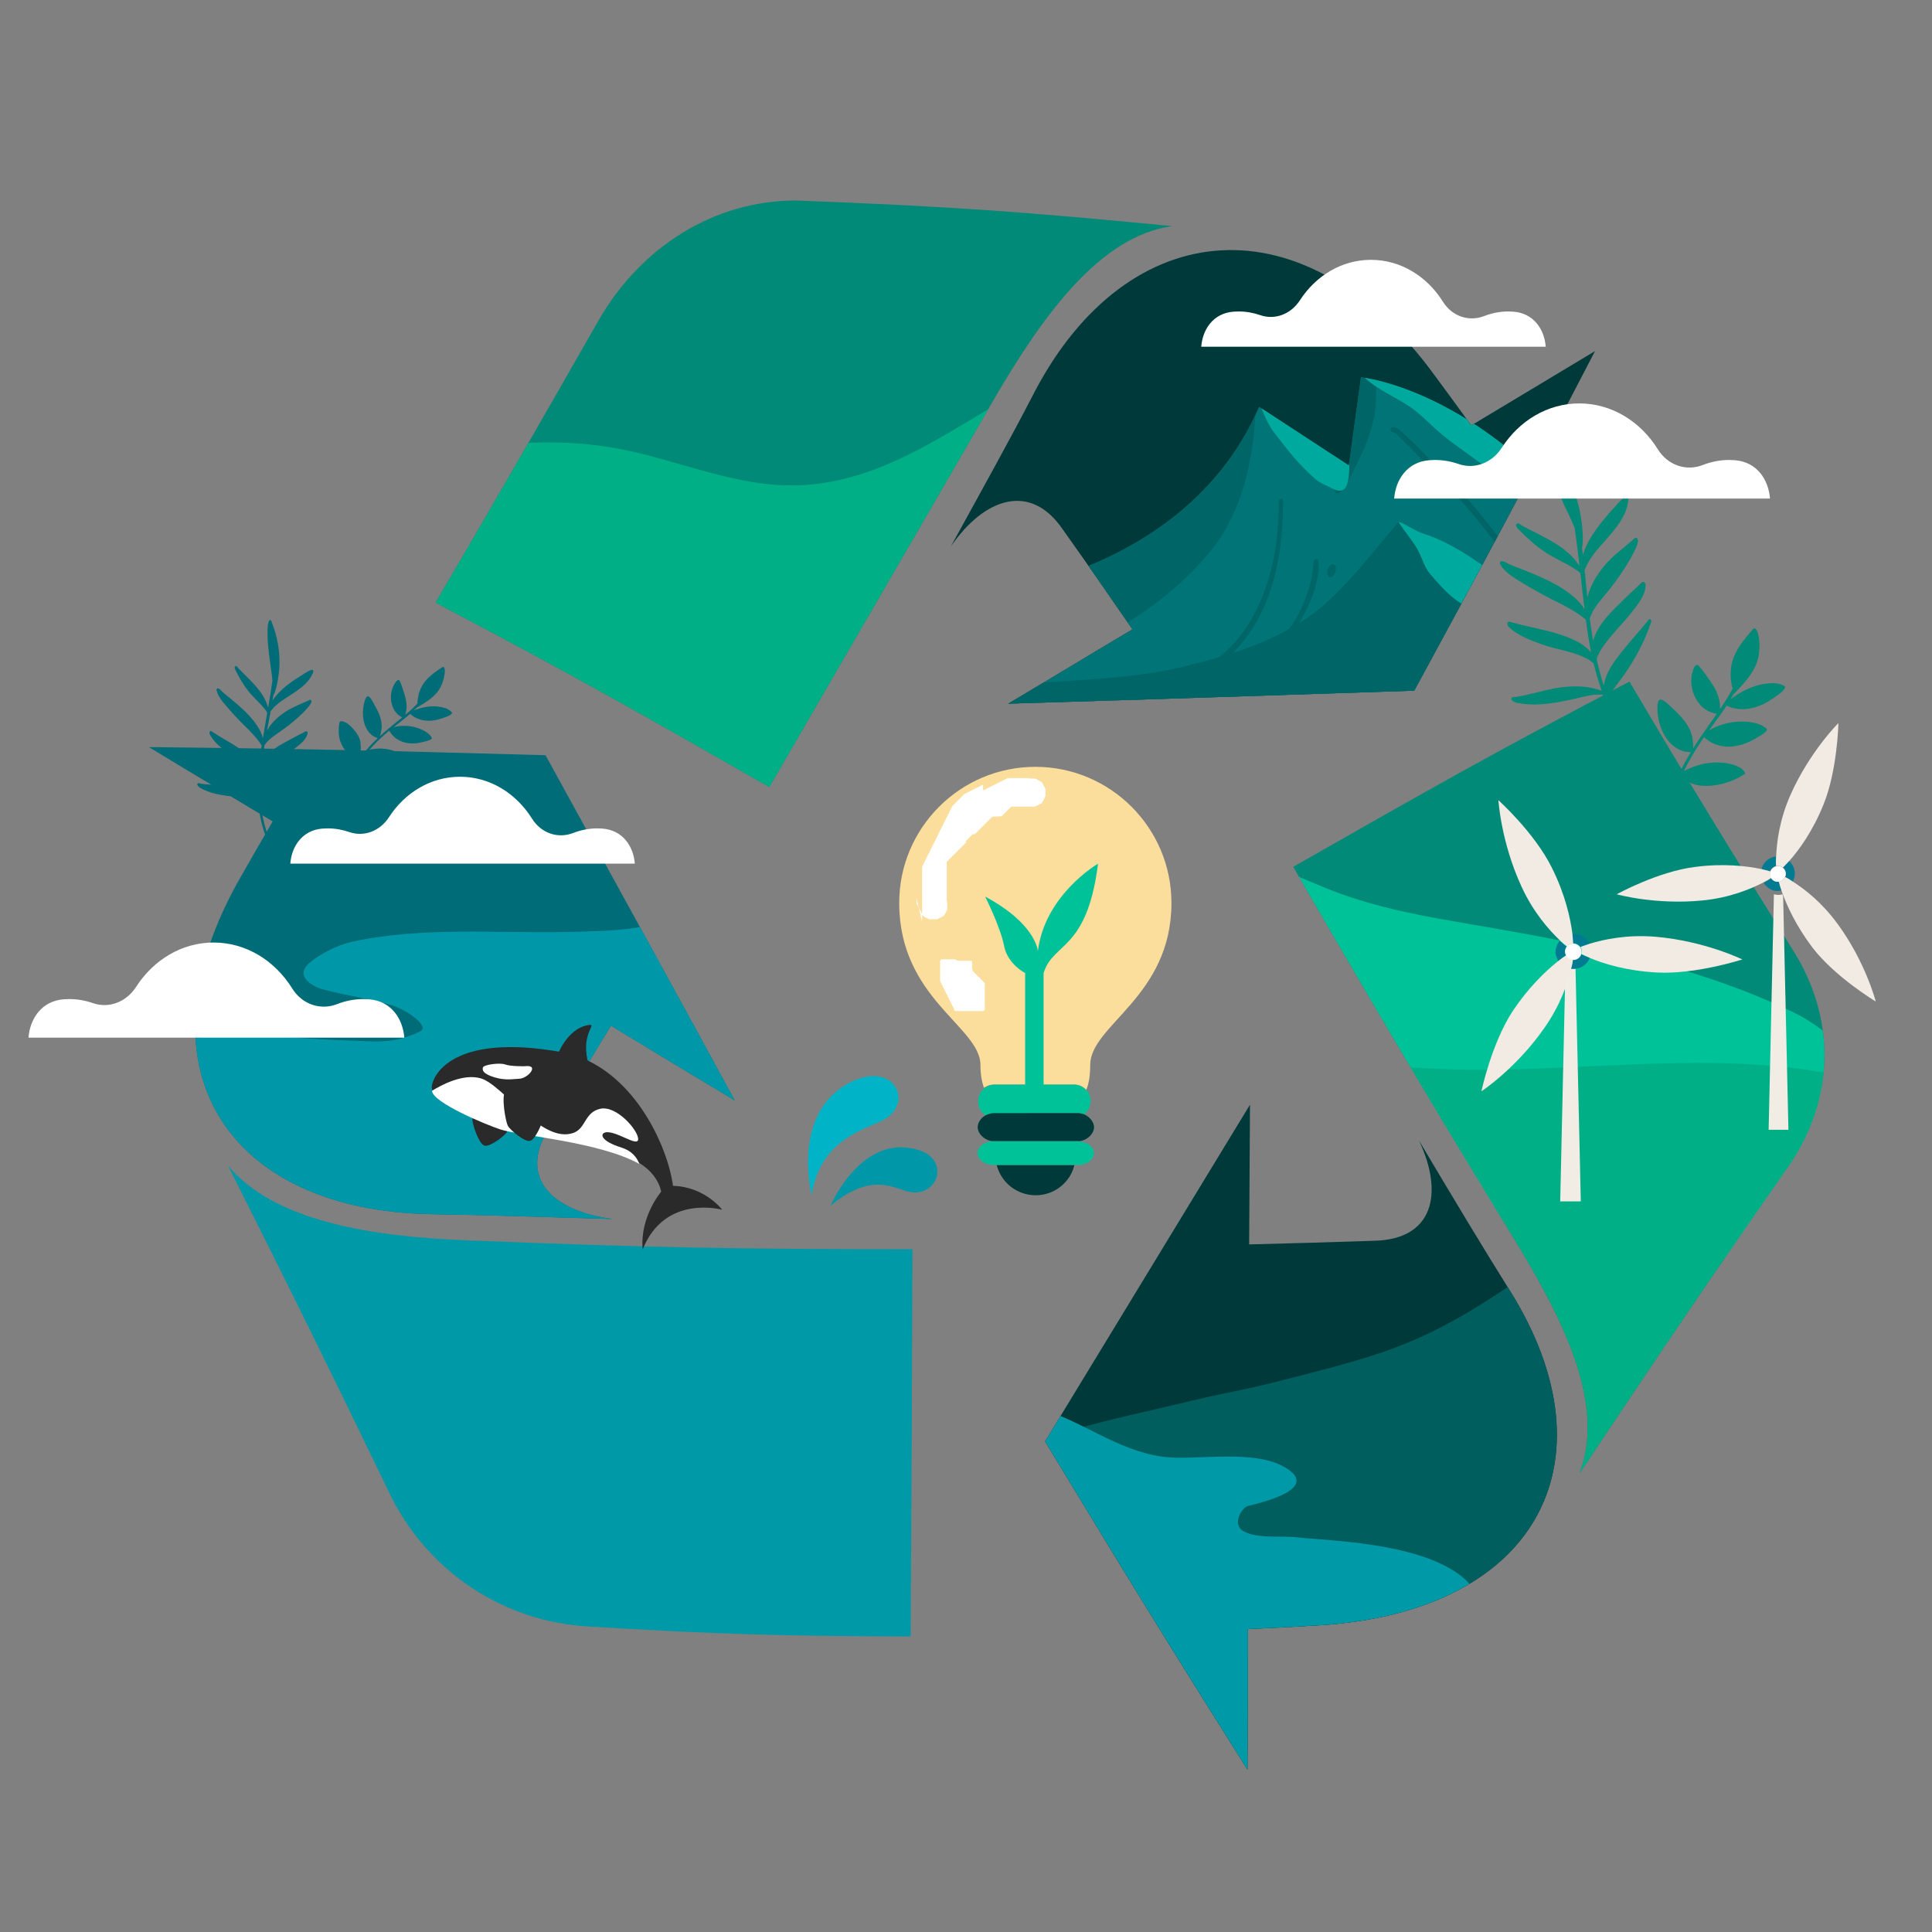 <?xml version="1.0" encoding="utf-8"?>
<!-- Generator: Adobe Illustrator 25.1.0, SVG Export Plug-In . SVG Version: 6.00 Build 0)  -->
<svg version="1.1" id="Layer_1" xmlns="http://www.w3.org/2000/svg" xmlns:xlink="http://www.w3.org/1999/xlink" x="0px" y="0px"
	 width="44px" height="44px" viewBox="0 0 44 44" style="enable-background:new 0 0 44 44;" xml:space="preserve">
<rect x="0" y="0" width="44" height="44" fill="#808080" stroke="none"/>
<g>
	<rect x="-4.25" y="-4.28" style="display:none;fill:#FFFFFF;" width="53.64" height="53.64"/>
	<g id="OBJECTS_1_">
		<g transform="matrix(0.962,0,0,0.925,196.349,225.001)">
			<path style="fill:#006C78;" d="M-186.71-216.15c-1.78-3.4-2.69-5.11-4.48-8.5c-3.8-0.11-5.69-0.16-9.39-0.2
				c1.17,0.74,1.76,1.1,2.93,1.83c-0.29,0.52-0.43,0.77-0.72,1.3c-2.62,4.68-0.42,8.29,4.49,8.37c1.26,0.02,2.66,0.07,4.29,0.12
				c-1.44-0.19-2.24-1.01-1.54-2.2c0.59-1.03,0.89-1.54,1.49-2.56C-188.47-217.25-187.88-216.88-186.71-216.15"/>
			<g>
				<defs>
					<path id="SVGID_1_" d="M-186.71-216.15c-1.78-3.4-2.69-5.11-4.48-8.5c-3.8-0.11-5.69-0.16-9.39-0.2
						c1.17,0.74,1.76,1.1,2.93,1.83c-0.29,0.52-0.43,0.77-0.72,1.3c-2.62,4.68-0.42,8.29,4.49,8.37c1.26,0.02,2.66,0.07,4.29,0.12
						c-1.44-0.19-2.24-1.01-1.54-2.2c0.59-1.03,0.89-1.54,1.49-2.56C-188.47-217.25-187.88-216.88-186.71-216.15"/>
				</defs>
				<clipPath id="SVGID_2_">
					<use xlink:href="#SVGID_1_"  style="overflow:visible;"/>
				</clipPath>
				<g style="clip-path:url(#SVGID_2_);">
					<g transform="matrix(1.04,0,0,1.081,-204.181,-243.163)">
						<path style="fill-rule:evenodd;clip-rule:evenodd;fill:#0098A8;" d="M15.24,20.93c0.01,0.02,0.02-0.08,0-0.07
							c-0.25,0.05-0.47,0.17-0.72,0.2c-0.49,0.07-0.98,0.08-1.48,0.09c-1.66,0.04-3.34-0.13-4.98,0.23
							c-0.17,0.04-0.34,0.11-0.5,0.19c-0.16,0.08-0.32,0.18-0.46,0.3c-0.31,0.29,0.07,0.52,0.33,0.59c0.52,0.14,1.05,0.21,1.56,0.36
							c0.28,0.08,0.9,0.47,0.64,0.6c-0.63,0.3-1.02,0.22-1.69,0.2c-1.44-0.05-3.07-0.29-4.48,0.18c-0.53,0.17-1.99,0.64-1.78,1.57
							c0.29,1.28,2.15,2.51,3.34,2.83c3.77,1.02,7.22,0.48,10.99-0.13c1.2-0.2,2.64-0.14,3.72-0.81c1.41-0.88,3.46-2.84,1.89-4.59
							C21.32,22.33,21,22,20.62,21.74c-0.37-0.26-0.79-0.45-1.22-0.59L15.24,20.93"/>
					</g>
				</g>
			</g>
		</g>
		<path style="fill:#0099A8;" d="M5.19,26.54c1.05,1.27,3.23,1.62,5.48,1.71c4.03,0.16,6.05,0.2,10.11,0.2
			c-0.01,3.53-0.02,5.29-0.04,8.82c-2.96-0.01-4.44-0.05-7.38-0.23c-1.87-0.12-3.54-1.2-4.42-2.89C7.44,31.05,6.69,29.52,5.19,26.54
			"/>
		<g>
			<defs>
				<path id="SVGID_3_" d="M5.19,26.54c1.05,1.27,3.23,1.62,5.48,1.71c4.03,0.16,6.05,0.2,10.11,0.2c-0.01,3.53-0.02,5.29-0.04,8.82
					c-2.96-0.01-4.44-0.05-7.38-0.23c-1.87-0.12-3.54-1.2-4.42-2.89C7.44,31.05,6.69,29.52,5.19,26.54"/>
			</defs>
			<clipPath id="SVGID_4_">
				<use xlink:href="#SVGID_3_"  style="overflow:visible;"/>
			</clipPath>
			<g transform="matrix(0.991,-0.327,0.391,1.28,-211.564,-453.708)" style="clip-path:url(#SVGID_4_);">
				<path style="fill-rule:evenodd;clip-rule:evenodd;fill:#00B4C6;" d="M62,391c0.12-0.02,0.18-0.18,0.3-0.19
					c0.42-0.05,0.87,0.9,1.04,1.05c0.81,0.74,1.99,1.52,2.97,2.04c1.23,0.65,2.23,1.01,3.55,1.44c1.23,0.4,1.69,0.39,2.84,1
					c1.72,0.91,2.86,2.56,4.57,3.49c0.54,0.29,2.19,0.9,2.87,1.41c0.31,0.24,0.77,0.62,0.84,1.06c0.12,0.83-1.03,1.67-1.78,1.76
					c-2.31,0.27-4.54-0.55-6.69-1.28c-2-0.67-3.5-1.29-5.35-2.28c-2.5-1.34-4.46-3.27-6.29-5.37L62,391"/>
			</g>
		</g>
		<g transform="matrix(0.962,0,0,0.925,254.497,83.902)">
			<path style="fill:#003939;" d="M-240.68-73.38c3.83-0.12,5.77-0.19,9.61-0.32c1.76-3.37,2.63-5.05,4.28-8.36
				c-1.17,0.73-1.76,1.1-2.93,1.83c-0.34-0.49-0.51-0.73-0.85-1.21c-3.07-4.4-7.28-4-9.49,0.39c-0.56,1.13-1.22,2.36-1.98,3.8
				c0.8-1.21,1.89-1.58,2.65-0.42c0.67,0.98,1,1.48,1.65,2.46C-238.92-74.48-239.5-74.11-240.68-73.38"/>
			<g>
				<defs>
					<path id="SVGID_5_" d="M-240.68-73.38c3.83-0.12,5.77-0.19,9.61-0.32c1.76-3.37,2.63-5.05,4.28-8.36
						c-1.17,0.73-1.76,1.1-2.93,1.83c-0.34-0.49-0.51-0.73-0.85-1.21c-3.07-4.4-7.28-4-9.49,0.39c-0.56,1.13-1.22,2.36-1.98,3.8
						c0.8-1.21,1.89-1.58,2.65-0.42c0.67,0.98,1,1.48,1.65,2.46C-238.92-74.48-239.5-74.11-240.68-73.38"/>
				</defs>
				<clipPath id="SVGID_6_">
					<use xlink:href="#SVGID_5_"  style="overflow:visible;"/>
				</clipPath>
				<g style="clip-path:url(#SVGID_6_);">
					<g transform="matrix(0.265,0,0,0.306,-13.292,28.718)">
						<path style="fill-rule:evenodd;clip-rule:evenodd;fill:#007476;" d="M-866.08-341.81c0,0,22.9-0.07,30.42-15.73l8.02,4.72
							l1.08-7.09c0,0,11.8,0.96,22.58,15.07l-1.06,11.98h-60.62L-866.08-341.81z"/>
						<g>
							<defs>
								<path id="SVGID_7_" d="M-866.08-341.81c0,0,22.9-0.07,30.42-15.73l8.02,4.72l1.08-7.09c0,0,11.8,0.96,22.58,15.07
									l-1.06,11.98h-60.62L-866.08-341.81z"/>
							</defs>
							<clipPath id="SVGID_8_">
								<use xlink:href="#SVGID_7_"  style="overflow:visible;"/>
							</clipPath>
							<g style="clip-path:url(#SVGID_8_);">
								<g transform="matrix(1,0,0,1.031,0,-8.989)">
									<path style="fill-rule:evenodd;clip-rule:evenodd;fill:#006566;" d="M-836.03-339.3c0-0.07,0,0.3,0,0.39
										c0,0.31,0.05,0.6,0.05,0.92c0,0.96-0.13,2.09-0.29,3.04c-0.48,2.88-1.56,5.77-3.57,7.96c-4.6,5.02-11.82,8.37-18.47,9.55
										c-2.66,0.47-6.65,0.51-8.34-2.03c-1.78-2.67,1.37-5.37,3.42-6.46c1.89-1,4.09-1.58,6.12-2.22
										c3.79-1.2,7.57-2.36,11.14-4.15c2.24-1.12,4.44-2.65,6.32-4.29c1.17-1.02,2.53-2.43,3.91-2.89"/>
								</g>
								<g transform="matrix(0.938,0.358,-0.416,1.156,56.532,-133.773)">
									<path style="fill-rule:evenodd;clip-rule:evenodd;fill:#006566;" d="M-904.26,89.78c0.09,0,0.14,0.53,0.18,0.63
										c0.18,0.49,0.49,0.95,0.78,1.38c0.08,0.11,0.23,0.39,0.42,0.3c0.5-0.25,0.65-1.48,0.75-1.95c0.37-1.65,0.59-3.52-0.18-5.07
										c-0.27-0.54-0.26-1.24-0.84-1.53c-0.23-0.11-2.44-0.55-2.46-0.45c-0.25,1.26,1.65,4.02,1.65,5.31
										c0,0.36-0.01,0.92-0.12,1.26c-0.03,0.1-0.12,0.6-0.09,0.57"/>
								</g>
								<g transform="matrix(1,0,0,1.031,0,-8.989)">
									<path style="fill-rule:evenodd;clip-rule:evenodd;fill:#006566;" d="M-863.66-316.61c0.37,0,1.1,0.41,1.65,0.44
										c2.47,0.15,4.95-0.26,7.4-0.4c4.14-0.24,8.24-0.38,12.31-1.25c4.38-0.93,9.08-2.15,12.68-4.98
										c2.38-1.87,4.32-4.18,6.41-6.27c0.05-0.05,0.52,0.15,0.59,0.18c0.49,0.25,1.14,0.58,1.69,0.73
										c3.15,0.9,5.76,2.84,8.54,4.51c2.18,1.31,4.64,2.11,6.27,4.14c0.58,0.73,1.4,1.29,1.54,2.27c0.58,4.04-5.33,4.03-7.88,4.14
										c-0.77,0.03-1.54,0.07-2.31,0.07h-2.67c-5.39,0-10.77-0.22-16.16-0.04c-4.11,0.14-8.15,0.71-12.24,1.03
										c-2.94,0.23-5.88,0.29-8.83,0.4c-0.68,0.03-1.37,0.04-2.05,0.11c-0.65,0.07-1.29,0.13-1.94,0.18
										c-1.82,0.16-4.45,0.68-5.68-0.95c-0.45-0.61-0.84-1.28-0.48-2.02"/>
									<g>
										<defs>
											<path id="SVGID_9_" d="M-863.66-316.61c0.37,0,1.1,0.41,1.65,0.44c2.47,0.15,4.95-0.26,7.4-0.4
												c4.14-0.24,8.24-0.38,12.31-1.25c4.38-0.93,9.08-2.15,12.68-4.98c2.38-1.87,4.32-4.18,6.41-6.27
												c0.05-0.05,0.52,0.15,0.59,0.18c0.49,0.25,1.14,0.58,1.69,0.73c3.15,0.9,5.76,2.84,8.54,4.51
												c2.18,1.31,4.64,2.11,6.27,4.14c0.58,0.73,1.4,1.29,1.54,2.27c0.58,4.04-5.33,4.03-7.88,4.14
												c-0.77,0.03-1.54,0.07-2.31,0.07h-2.67c-5.39,0-10.77-0.22-16.16-0.04c-4.11,0.14-8.15,0.71-12.24,1.03
												c-2.94,0.23-5.88,0.29-8.83,0.4c-0.68,0.03-1.37,0.04-2.05,0.11c-0.65,0.07-1.29,0.13-1.94,0.18
												c-1.82,0.16-4.45,0.68-5.68-0.95c-0.45-0.61-0.84-1.28-0.48-2.02"/>
										</defs>
										<clipPath id="SVGID_10_">
											<use xlink:href="#SVGID_9_"  style="overflow:visible;"/>
										</clipPath>
										<g style="clip-path:url(#SVGID_10_);">
											<path style="fill-rule:evenodd;clip-rule:evenodd;fill:#00A99E;" d="M-823.76-329.89c-0.14-0.09,0.27,0.49,0.33,0.56
												c0.28,0.32,0.54,0.67,0.81,0.99c0.42,0.5,0.88,0.98,1.21,1.56c0.34,0.6,0.55,1.28,1.04,1.77c0.87,0.88,1.86,1.89,3,2.4
												c0.97,0.44,2,0.67,2.98,1.11c1.43,0.65,2.42,2.01,3.74,2.82c1.23,0.75,2.72,0.72,4.08,0.76c0.25,0.01,1.47,0,1.5-0.43
												c0.03-0.38-0.57-1.07-0.75-1.38c-0.78-1.37-1.47-2.59-2.75-3.57c-3.44-2.64-7.05-4.91-11.33-5.9
												c-0.5-0.12-0.97-0.35-1.49-0.41c-0.4-0.05-0.81,0.03-1.2-0.06c-0.57-0.13-0.95-0.34-1.55-0.2"/>
										</g>
									</g>
								</g>
								<g transform="matrix(1,0,0,1.031,0,-8.989)">
									<path style="fill-rule:evenodd;clip-rule:evenodd;fill:#00A99E;" d="M-835.64-338.5c-0.03-0.03,0.25,0.69,0.32,0.84
										c0.27,0.54,0.6,1.14,1,1.6c0.97,1.09,1.86,2.13,2.98,3.06c0.45,0.37,0.92,0.8,1.48,0.99c0.53,0.18,1.55,0.9,1.97,0.16
										c0.7-1.22,0.02-5.18-0.93-6.1c-0.52-0.51-1.41,1.3-2.01,0.88c-0.41-0.29-0.85-0.54-1.28-0.8c-0.62-0.37-1.4-0.94-2.11-1.08
										c-0.59-0.12-1.2,0.45-1.72,0.24"/>
								</g>
								<g transform="matrix(1,0,0,1.031,0,-8.989)">
									<path style="fill-rule:evenodd;clip-rule:evenodd;fill:#00A99E;" d="M-826.75-341.13c-0.23,0.28,0.71,0.95,0.98,1.13
										c1.33,0.91,2.89,1.39,4.21,2.34c0.79,0.57,1.51,1.23,2.3,1.8c0.88,0.64,1.82,1.19,2.74,1.78c0.99,0.64,1.99,1.3,3.12,1.67
										c0.16,0.05,0.3,0.15,0.46,0.2c0.66,0.22,2.39,0.53,2.77-0.37c0.11-0.25-0.15-0.7-0.27-0.91c-0.42-0.75-1.2-1.46-1.79-2.1
										c-1.69-1.85-3.79-3.37-5.95-4.63c-1.04-0.61-2.09-1.2-3.29-1.43c-1.23-0.23-2.78-0.77-4.03-0.49
										c-0.49,0.11-0.89,0.11-1.22,0.51c-0.1,0.12-0.16,0.35-0.11,0.5c0.01,0.04,0.07,0.24,0.12,0.18"/>
								</g>
								<g transform="matrix(1,0,0,1.031,0,-8.989)">
									<path style="fill:#006566;" d="M-823.68-336.48c0.49,0.01,0.92,0.53,1.36,0.86c1.16,0.89,2.16,1.96,3.29,2.92
										c3.14,2.67,5.77,5.9,8.2,9.24l0.05,0.06c0.57,0.8,1.13,1.61,1.68,2.42l0.03,0.15c0,0-0.07,0.12-0.08,0.13l-0.15,0.03
										l-0.13-0.08c-3.02-4.19-6.15-8.41-10.21-11.82c-1.02-0.86-1.93-1.86-2.97-2.7c-0.34-0.28-0.64-0.64-1.03-0.8
										c-0.17-0.07-0.07-0.02-0.07-0.02l-0.14-0.04l-0.07-0.13l0.04-0.14C-823.88-336.4-823.77-336.48-823.68-336.48z
										 M-813.03-328.92c0.21,0.02,0.38,0.22,0.38,0.22c0.14,0.06,0.12,0.1,0.16,0.15c0.5,0.83,1.12,1.42,1.68,2.18
										c0.37,0.51,0.73,1.04,1.06,1.58c0,0,0.42,0.62,0.75,1.13c0.32,0.51,0.62,1.02,0.96,1.53l0.03,0.15c0,0-0.07,0.12-0.08,0.13
										c0,0-0.16-0.01-0.15,0.05c0,0,0.02,0.2-0.12,0.27c-0.23,0.11-0.49-0.24-0.67-0.51l-0.16-0.26l-0.05-0.09l-0.06-0.02
										c-0.11-0.17-0.1-0.24-0.1-0.24c-0.87-1.41-1.71-2.83-2.61-4.23c-0.09-0.13-0.12-0.17-0.18-0.25
										c-0.28-0.36-0.58-0.69-0.71-1.12l-0.14-0.13c-0.13-0.12-0.25-0.24-0.21-0.41l0.18-0.15
										C-813.04-328.92-813.04-328.92-813.03-328.92z M-811.29-329.78c0.36,0.02,0.65,0.42,0.84,0.82
										c0.23,0.3,0.51,0.83,0.04,0.96c-0.5,0.14-1.05-0.7-1.17-1.3C-811.63-329.5-811.59-329.79-811.29-329.78z"/>
								</g>
								<g transform="matrix(1,0,0,1.031,0,-8.989)">
									<path style="fill:#006566;" d="M-833.71-330.9l0.13,0.06l0.06,0.13c0,2.65-0.35,5.28-1.45,7.73
										c-1.1,2.46-3.01,4.49-5.43,5.8c-1.56,0.84-3.26,1.45-4.97,1.86c-0.69,0.17-1.39,0.23-2.11,0.18l-0.32-0.06
										c-0.26-0.11-0.23-0.14-0.23-0.14l0.03-0.23c0.11-0.1,0.05-0.06,0.18-0.06l0.12-0.03c0.04,0,0.08,0,0.12,0
										c0.19,0,0.21,0,0.29,0c0.83,0.02,1.66-0.17,2.45-0.4c2.33-0.69,4.68-1.58,6.59-3.24c2.38-2.06,3.7-5.22,4.14-8.3
										c0.15-1.04,0.21-2.08,0.21-3.13l0.06-0.13C-833.85-330.84-833.73-330.9-833.71-330.9z M-847.82-315.22 M-823.36-327.45
										l0.07,0.13c0.04,0.5-0.45,0.87-0.73,1.32c-1.34,2.15-3.2,3.94-5.36,5.39c-1.29,0.86-2.68,1.59-4.09,2.24
										c-0.03,0.01-0.06,0.03-0.09,0.04c-0.97,0.46-1.9,1.04-2.91,1.41c-0.25,0.09-0.52,0.17-0.78,0.23l-0.16-0.02
										c0,0-0.1-0.12-0.1-0.13l0.02-0.16l0.13-0.1c1.47-0.42,2.78-1.3,4.15-1.95c3.16-1.5,6.22-3.51,8.1-6.11
										c0.37-0.51,0.7-1.06,1.08-1.55c0.13-0.17,0.28-0.34,0.34-0.54c0.02-0.06,0.01-0.03,0.01-0.03l0.05-0.14l0.13-0.07
										C-823.45-327.49-823.4-327.47-823.36-327.45z M-826.77-319.68L-826.77-319.68l0.04,0.14l-0.07,0.13
										c-1.03,0.87-1.93,2-3.25,2.47c-0.24,0.09-0.51,0.14-0.77,0.15l-0.14-0.05l-0.07-0.13l0.04-0.14
										c0.1-0.06,0.15-0.07,0.23-0.08c0.96-0.16,1.76-0.86,2.48-1.49c0.21-0.19,0.42-0.37,0.63-0.56c0,0,0.3-0.26,0.61-0.49
										l0.15-0.04C-826.86-319.72-826.82-319.7-826.77-319.68z M-824.88-318.75l0.07,0.13l-0.04,0.14c0,0-0.19,0.1-0.11,0.07
										c0,0-0.4,0.44-0.71,0.82l-0.14,0.08l-0.16-0.05l-0.07-0.14l0.05-0.15c0.26-0.31,0.48-0.69,0.83-0.88
										C-825.07-318.8-824.98-318.78-824.88-318.75z M-830.56-326.2l0.15,0.07l0.07,0.16c0.01,0.18,0.01,0.45,0.01,0.45
										c-0.12,1.45-0.77,2.85-1.6,4.1c-0.64,0.97-1.38,1.92-2.31,2.54c-0.19,0.13-0.43,0.24-0.67,0.24l-0.14-0.06l-0.06-0.13
										l0.05-0.13c0,0,0.36-0.13,0.61-0.32c1.83-1.44,3.14-3.61,3.54-5.76c0.04-0.21,0.08-0.52,0.08-0.52
										c0-0.03,0.01-0.05,0.01-0.08c0.02-0.13,0.04-0.33,0.04-0.33l0.07-0.15C-830.71-326.14-830.57-326.2-830.56-326.2z
										 M-829.05-325.78c0.36,0.04,0.34,0.69-0.09,0.96c-0.25,0.16-0.6-0.15-0.35-0.63
										C-829.38-325.65-829.23-325.79-829.05-325.78z"/>
								</g>
							</g>
						</g>
					</g>
				</g>
			</g>
		</g>
		<g transform="matrix(0.962,0,0,0.925,289.285,202.878)">
			<path style="fill:#008A77;" d="M-272.96-213.76c-1.7,0.24-3.05,2.17-4.23,4.28c-2.12,3.8-3.19,5.73-5.31,9.53
				c-3.16-1.88-4.74-2.81-7.9-4.54c1.55-2.75,2.32-4.15,3.87-6.97c0.99-1.78,2.72-2.94,4.68-2.93
				C-278.3-214.25-276.52-214.12-272.96-213.76"/>
			<g>
				<defs>
					<path id="SVGID_11_" d="M-272.96-213.76c-1.7,0.24-3.05,2.17-4.23,4.28c-2.12,3.8-3.19,5.73-5.31,9.53
						c-3.16-1.88-4.74-2.81-7.9-4.54c1.55-2.75,2.32-4.15,3.87-6.97c0.99-1.78,2.72-2.94,4.68-2.93
						C-278.3-214.25-276.52-214.12-272.96-213.76"/>
				</defs>
				<clipPath id="SVGID_12_">
					<use xlink:href="#SVGID_11_"  style="overflow:visible;"/>
				</clipPath>
				<g style="clip-path:url(#SVGID_12_);">
					<g transform="matrix(1.04,0,0,1.081,-300.824,-219.254)">
						<path style="fill-rule:evenodd;clip-rule:evenodd;fill:#00AF85;" d="M6.27,12.15c1.87-1.71,5.25-2.44,7.74-2.03
							c1.47,0.24,2.86,0.95,4.39,0.86c2.35-0.14,4.07-1.93,6.18-2.75c1.36-0.53,3.55-1.02,4.4,0.62c1.4,2.71-1.77,5.98-3.47,7.67
							c-1.92,1.91-4.15,3.63-6.85,4.27c-4.11,0.97-10.26-0.15-13.81-2.22L6.27,12.15z"/>
					</g>
				</g>
			</g>
		</g>
		<g transform="matrix(0.962,0,0,0.925,305.841,415.86)">
			<path style="fill:#003939;" d="M-288.33-422.38c-1.94,3.31-2.91,4.98-4.85,8.29c1.91,3.28,2.87,4.91,4.79,8.08
				c0.01-1.38,0.01-2.07,0.01-3.46c0.59-0.03,0.89-0.04,1.48-0.08c5.35-0.25,7.26-4.02,4.73-8.24c-0.65-1.08-1.35-2.29-2.16-3.71
				c0.6,1.32,0.33,2.44-1.06,2.47c-1.19,0.04-1.78,0.06-2.96,0.09C-288.34-420.31-288.34-421-288.33-422.38"/>
			<g>
				<defs>
					<path id="SVGID_13_" d="M-288.33-422.38c-1.94,3.31-2.91,4.98-4.85,8.29c1.91,3.28,2.87,4.91,4.79,8.08
						c0.01-1.38,0.01-2.07,0.01-3.46c0.59-0.03,0.89-0.04,1.48-0.08c5.35-0.25,7.26-4.02,4.73-8.24c-0.65-1.08-1.35-2.29-2.16-3.71
						c0.6,1.32,0.33,2.44-1.06,2.47c-1.19,0.04-1.78,0.06-2.96,0.09C-288.34-420.31-288.34-421-288.33-422.38"/>
				</defs>
				<clipPath id="SVGID_14_">
					<use xlink:href="#SVGID_13_"  style="overflow:visible;"/>
				</clipPath>
				<g style="clip-path:url(#SVGID_14_);">
					<g transform="matrix(0.928,0.123,-0.118,0.961,-244.467,-438.136)">
						<path style="fill-rule:evenodd;clip-rule:evenodd;fill:#005E5E;" d="M-36.2,24.6c0.05,0.01-0.08,0.05-0.11,0.09
							c-0.1,0.12-0.18,0.27-0.29,0.38c-0.29,0.3-0.59,0.59-0.9,0.87c-0.9,0.78-1.76,1.43-2.84,1.96c-0.86,0.42-1.75,0.76-2.63,1.11
							c-0.65,0.26-1.31,0.46-1.96,0.71c-2.03,0.78-4.11,1.4-5.8,2.84c-0.84,0.72-1.24,1.93-0.62,2.93c1.01,1.64,2.92,2.65,4.74,3.1
							c3.59,0.89,7,0.86,10.09-1.3c1.18-0.82,2.46-1.66,3.04-3.04c0.51-1.23,1.03-2.68,0.72-4.05c-0.21-0.93-0.55-0.76-0.88-1.63
							c-0.19-0.49-0.05-1.01,0-1.49L-36.2,24.6"/>
					</g>
					<g transform="matrix(1.027,-0.169,0.162,1.067,-375.336,-400.842)">
						<path style="fill-rule:evenodd;clip-rule:evenodd;fill:#0099A8;" d="M75.92-1.23c0.13-0.01,0.25-0.14,0.39-0.13
							c1.11,0.09,2.53,0.36,3.55,0.81c0.97,0.42,1.64,1.24,2.68,1.56c0.71,0.22,2.15,0.13,2.78,0.73c0.66,0.62-1.01,0.67-1.06,0.69
							c-0.16,0.06-0.38,0.36-0.17,0.54c0.28,0.23,0.85,0.24,1.17,0.33c0.82,0.23,3.86,0.73,3.94,2.27c0.01,0.15-0.11,0.28-0.15,0.42
							C89,6.21,88.97,6.77,88.79,6.95c-0.43,0.45-1.4,0.95-1.94,1.21c-1.21,0.59-1.69,0.88-3.05,1.01
							c-0.62,0.06-1.77-0.16-2.38-0.22c-1.9-0.19-3.14-0.16-4.73-1.19L75.92-1.23"/>
					</g>
				</g>
			</g>
		</g>
		<g transform="matrix(0.962,0,0,0.925,375.859,186.056)">
			<path style="fill:#008A77;" d="M-353.31-164.87c0.61-1.68-0.34-3.7-1.51-5.7c-2.11-3.6-3.17-5.46-5.27-9.23
				c3.19-1.89,4.78-2.83,7.96-4.56c1.54,2.71,2.32,4.03,3.87,6.61c0.99,1.63,1.01,3.54-0.04,5.22
				C-350.3-169.55-351.3-168-353.31-164.87"/>
			<g>
				<defs>
					<path id="SVGID_15_" d="M-353.31-164.87c0.61-1.68-0.34-3.7-1.51-5.7c-2.11-3.6-3.17-5.46-5.27-9.23
						c3.19-1.89,4.78-2.83,7.96-4.56c1.54,2.71,2.32,4.03,3.87,6.61c0.99,1.63,1.01,3.54-0.04,5.22
						C-350.3-169.55-351.3-168-353.31-164.87"/>
				</defs>
				<clipPath id="SVGID_16_">
					<use xlink:href="#SVGID_15_"  style="overflow:visible;"/>
				</clipPath>
				<g style="clip-path:url(#SVGID_16_);">
					<g transform="matrix(0.967,0.397,-0.382,1.005,-268.749,-339.737)">
						<path style="fill-rule:evenodd;clip-rule:evenodd;fill:#00C299;" d="M-28.41,170.02c-0.09-0.13,0.51-0.01,0.55,0
							c0.38,0.09,0.77,0.08,1.16,0.09c1.12,0.04,2.17-0.14,3.27-0.37c2.64-0.55,5.29-1.11,7.98-0.9c0.73,0.06,2.36,0.61,2.84,1.14
							c0.22,0.24,0.25,0.57,0.34,0.87c0.57,1.92-1.08,3.31-2.82,3.79c-1.38,0.39-2.7,0.9-4.14,1.02c-1.26,0.1-2.49-0.04-3.75,0.01
							c-1.73,0.06-3.99,0.1-5.45-0.94L-28.41,170.02z"/>
					</g>
					<g transform="matrix(0.992,0.578,-0.774,1.435,-134.491,-542.094)">
						<path style="fill-rule:evenodd;clip-rule:evenodd;fill:#00AF85;" d="M-21.15,264.3c0.19,0.18,0.49-0.17,0.74-0.25
							c0.85-0.3,1.7-0.57,2.54-0.9c2.5-0.99,4.95-2.42,7.66-2.78c0.68-0.09,1.37-0.06,2.05-0.07c1.29-0.03,2.22,0.21,2.36,1.66
							c0.17,1.69-0.78,3.05-2.13,3.98c-2.73,1.87-6.04,3.47-9.42,2.83c-2.09-0.4-4.44-2.06-3.89-4.53"/>
					</g>
				</g>
			</g>
		</g>
		<g transform="matrix(-0.278,0.103,-0.099,-0.267,750.574,66.971)">
			<path style="fill:#008A77;" d="M2197.12,1034.13c0.07,0.01,0.08,0.11,0.16,0.18l0.01,0.02c0.67,1.49,0.98,3.11,1.05,4.75
				l0.03,0.07l0.01,0.1c0,0.03-0.03,0.08-0.03,0.08c0,0.06,0,0.12,0,0.19c0,0.03,0,0.06,0,0.09c0.6,0.34,1.35,0.39,2.04,0.48
				c0.16,0.02,0.32,0.05,0.48,0.07c1.18,0.18,2.39,0.42,3.45,0.98c0.16,0.09,0.32,0.18,0.48,0.28c0,0,0.45,0.37,0.22,0.5
				c-0.15,0.09-0.19-0.01-0.37-0.05c-1.02-0.21-2.08-0.25-3.11-0.45c-1.16-0.23-2.31-0.66-3.2-1.47c0,0.04,0,0.07,0,0.11
				c-0.01,0.73-0.06,1.46-0.14,2.18c0,0,0.15,0.29,0.32,0.49c0.79,0.97,1.97,1.55,2.92,2.39c0.73,0.65,1.49,1.32,1.9,2.22
				c0,0,0.02,0.06,0.02,0.07c0,0.01,0,0.02,0,0.03c0,0.02,0,0.03,0,0.05c0,0.02,0,0.03,0,0.05c-0.01,0.08-0.04,0.18-0.13,0.18
				c-0.09,0.01-0.15-0.07-0.22-0.12c-1.33-1.02-2.86-1.82-4.04-3.08c-0.38-0.4-0.7-0.87-0.89-1.39c0,0-0.03,0.2-0.06,0.4
				c-0.12,0.74-0.27,1.47-0.43,2.2c0.68,1.26,1.76,2.24,2.65,3.34c0.47,0.57,0.93,1.15,1.36,1.75c0.31,0.43,0.59,0.9,0.68,1.42
				c0.01,0.09-0.02,0.15-0.02,0.15c-0.05,0.08-0.14,0.12-0.28,0.01c-0.15-0.12-0.26-0.29-0.4-0.43c-1.29-1.22-2.68-2.4-3.58-3.93
				c-0.28-0.47-0.51-0.97-0.59-1.51l0-0.01c-0.18,0.81-0.38,1.63-0.57,2.44l-0.09,0.38c0.03,0.09-0.01,0.07,0.12,0.27
				c0.02,0.03,0.04,0.06,0.06,0.09c0.04,0.05,0.08,0.11,0.08,0.11c0.53,0.76,1.22,1.4,1.74,2.16c0.51,0.74,0.91,1.55,1.26,2.37
				c0.01,0.01,0.01,0.02,0.02,0.04c0.06,0.16,0.14,0.38-0.01,0.45c-0.11,0.06-0.23-0.09-0.3-0.22c0,0-0.21-0.24-0.37-0.43
				c-1.11-1.27-2.36-2.51-2.73-4.21l-0.01-0.03c-0.23,0.98-0.46,1.96-0.65,2.94l-0.01,0.05c0.01,0.65,0.08,1.29,0.13,1.93
				c0.1,1.32,0.2,2.65,0.06,3.97c-0.02,0.25-0.07,0.49-0.14,0.72l-0.1,0.14c-0.03,0.01-0.04,0.07-0.12,0.05
				c-0.12-0.03-0.12-0.19-0.17-0.33c-0.67-2.05-0.8-4.29-0.29-6.39c0.15-0.62,0.32-1.25,0.63-1.81c0.02-0.1,0.05-0.2,0.07-0.3
				c0.02-0.1,0.05-0.23,0.05-0.23c-0.01,0.02-0.02,0.03-0.04,0.05c-0.92,1.2-2.29,1.98-3.64,2.71c-0.29,0.16-0.59,0.32-0.9,0.4
				c-0.05,0.01-0.11,0.01-0.15-0.03c-0.1-0.11-0.01-0.27,0.04-0.38c0.01-0.03,0.03-0.06,0.05-0.09c0.62-1.17,1.95-1.81,3.16-2.5
				c0.66-0.37,1.3-0.79,1.77-1.37l0.07-0.27c-0.01-0.04-0.05-0.07,0.02-0.12l0.01-0.01c0.14-0.56,0.28-1.13,0.42-1.69l0.01-0.04
				c-0.01,0.02-0.03,0.05-0.04,0.07c-0.6,0.9-1.51,1.6-2.46,2.08c-0.74,0.37-1.53,0.61-2.3,0.91c-0.05,0.02-0.07,0.04-0.18,0.08
				c-0.08,0.03-0.22,0-0.2-0.16c0-0.19,0.04-0.16,0.09-0.26c0.13-0.21,0.31-0.39,0.49-0.57c1.04-1,2.25-1.84,3.5-2.58
				c0.54-0.32,1.08-0.67,1.47-1.18l0.01-0.01c0.12-0.55,0.24-1.1,0.34-1.66l0.01-0.06l0.01-0.06c-0.75,1.1-2.08,1.68-3.36,2.27
				c-0.27,0.12-0.54,0.25-0.82,0.37c-0.14,0.06-0.27,0.12-0.41,0.17c-0.15,0.06-0.29,0.14-0.43,0.21c-0.09,0.05-0.25,0.02-0.26-0.14
				l0-0.1c0.01-0.05,0.02-0.07,0.03-0.09c0.29-0.75,1.1-1.23,1.76-1.65c0.94-0.59,1.95-1.05,2.85-1.69c0.33-0.24,0.66-0.5,0.88-0.84
				l0,0c0.09-0.72,0.16-1.45,0.19-2.18c0,0-0.1,0.19-0.2,0.34c-0.47,0.69-1.18,1.2-1.88,1.64c-0.88,0.56-1.8,1.05-2.69,1.59
				c-0.09,0.06-0.22,0.14-0.22,0.14c-0.06,0.03-0.16,0.01-0.17-0.07c-0.02-0.09,0.07-0.2,0.07-0.2c1.08-1.39,2.41-2.57,3.87-3.55
				c0.42-0.28,0.86-0.54,1.2-0.91l0.03-0.03c-0.05-1.63-0.36-3.28-1-4.79l-0.02-0.08c-0.01-0.1-0.02-0.04-0.01-0.17
				C2197.06,1034.17,2197.05,1034.13,2197.12,1034.13z"/>
		</g>
		<g transform="matrix(0.114,0.104,-0.111,0.12,295.165,14.97)">
			<path style="fill:#008A77;" d="M-1213.37,1057.47c-0.06-0.02-0.13-0.04-0.2-0.08c-0.24-0.16-0.47-0.32-0.69-0.5l-0.03-0.02
				c-1.08-0.86-1.92-2-2.32-3.35c-0.39-1.28-0.45-2.65-0.5-3.93c-0.01-0.17-0.02-0.38,0.3-0.38c0.31,0.01,0.6,0.19,0.87,0.36
				c0,0,0.24,0.17,0.4,0.29c1.06,0.84,1.98,1.93,2.43,3.28c0.49,1.48,0.45,3.08,0.44,4.65l-0.02,0.12l-0.01,0.1
				c0.07,0.26,0.14,0.53,0.2,0.8c0.37-2.09,1.28-4.12,2.86-5.54c0.43-0.39,0.93-0.72,1.51-0.86c0.02,0,0.04-0.01,0.05-0.01
				c0.01,0,0.03-0.01,0.04-0.01c0.11-0.02,0.25-0.02,0.3,0.17c0.14,0.51-0.01,1.07-0.13,1.62c0,0-0.09,0.41-0.16,0.69
				c-0.39,1.66-1.28,3.24-2.68,4.21c-0.49,0.34-1.02,0.59-1.59,0.75c0.25,1.4,0.4,2.82,0.57,4.21c0.68-2.11,2.23-3.96,4.15-5.03
				c0.5-0.28,1.03-0.5,1.64-0.55c0.01,0,0.02,0,0.03,0c0.03,0,0.07,0,0.1,0c0.02,0,0.04,0,0.06,0c0.02,0,0.03,0,0.05,0
				c0.12,0.01,0.25,0.03,0.26,0.24c0,0.62-0.25,1.22-0.45,1.84c-0.44,1.37-1.19,2.64-2.32,3.52c-0.88,0.69-1.97,1.1-3.09,1.13
				c-0.09,0-0.18,0-0.28,0c0.02,0.11,0.03,0.23,0.05,0.34c0.26,1.72,0.63,3.43,1.18,5.06c0.07-0.29,0.14-0.4,0.22-0.58
				c0.75-1.79,2.07-3.34,3.73-4.34c0.7-0.42,1.48-0.75,2.3-0.76c0.01,0,0.01,0,0.02,0c0.23,0.01,0.5,0.11,0.5,0.11
				c0.21,0.16,0.12,0.05,0.05,0.3c-0.56,2.02-1.79,3.87-3.49,5.13c-0.81,0.6-1.81,0.95-2.8,0.9c-0.09,0-0.18-0.01-0.27-0.03
				c0.5,1.32,1.12,2.6,1.9,3.8c0.92,1.41,2.05,2.68,3.36,3.74c0.28,0.24,0.58,0.47,0.88,0.69l0.1,0.23c-0.05,0.01-0.05,0-0.1,0
				l-0.13,0.01c-0.33-0.2-0.64-0.42-0.95-0.64l-0.01-0.01c-1.94-1.49-3.52-3.48-4.6-5.6c-0.02-0.05-0.05-0.09-0.07-0.14
				c-1.9,1.81-5.11,2.08-7.48,0.64c-0.49-0.29-0.97-0.61-1.37-0.98c-0.19-0.18,0.02-0.49,0.32-0.76c0.62-0.56,1.51-0.78,2.36-0.96
				c1.07-0.23,2.2-0.3,3.23,0.09c0.93,0.35,1.72,0.97,2.64,1.34c-0.69-1.54-1.15-3.16-1.51-4.81c-0.52,0.47-1.16,0.8-1.86,0.93
				c-2.47,0.49-5.13-1.08-6.39-2.56c-0.05-0.06-0.69-0.73-0.18-0.98c0.44-0.22,0.99-0.18,1.48-0.18c1.74,0.01,3.57,0.04,5.03,0.78
				c0.69,0.35,1.28,0.86,1.8,1.43c-0.38-1.93-0.62-3.89-0.9-5.81c-0.11,0.1-0.25,0.16-0.39,0.23c-2.2,1.17-5.32-0.09-6.47-2.28
				c-0.25-0.47-0.56-1.23,0.14-1.17c0.94,0.08,1.91,0.32,2.87,0.52c0.99,0.21,1.96,0.53,2.8,1.12c0.34,0.24,0.64,0.51,0.93,0.8
				c-0.01-0.04-0.01-0.07-0.02-0.11C-1212.84,1059.6-1213.07,1058.52-1213.37,1057.47z"/>
		</g>
		<g transform="matrix(-0.202,0.013,-0.012,-0.202,367.546,192.444)">
			<path style="fill:#006C78;" d="M1731.34,968.51c0.07,0.01,0.08,0.11,0.16,0.18l0.01,0.01c0.67,1.49,0.98,3.11,1.05,4.75
				l0.03,0.07l0.01,0.1c0,0.03-0.03,0.08-0.03,0.08c0,0.06,0,0.12,0,0.19c0,0.03,0,0.06,0,0.09c0.6,0.34,1.35,0.39,2.04,0.48
				c0.16,0.02,0.32,0.05,0.48,0.07c1.18,0.18,2.39,0.42,3.45,0.98c0.16,0.09,0.32,0.18,0.48,0.28c0,0,0.45,0.37,0.22,0.5
				c-0.15,0.09-0.19,0-0.37-0.05c-1.03-0.21-2.08-0.25-3.11-0.45c-1.16-0.23-2.31-0.66-3.2-1.47c0,0.04,0,0.07,0,0.11
				c-0.01,0.73-0.06,1.46-0.14,2.18c0,0,0.15,0.29,0.32,0.49c0.79,0.97,1.97,1.55,2.92,2.39c0.73,0.65,1.49,1.32,1.9,2.22
				c0,0,0.02,0.06,0.02,0.07c0,0.01,0,0.02,0,0.03c0,0.02,0,0.03,0,0.05c0,0.02,0,0.03,0,0.05c-0.01,0.08-0.04,0.18-0.13,0.18
				c-0.09,0.01-0.15-0.07-0.22-0.12c-1.33-1.02-2.86-1.82-4.04-3.08c-0.38-0.4-0.7-0.87-0.89-1.39c0,0-0.03,0.2-0.06,0.4
				c-0.12,0.74-0.27,1.47-0.43,2.2c0.68,1.26,1.76,2.24,2.65,3.34c0.47,0.57,0.93,1.15,1.36,1.75c0.31,0.43,0.59,0.9,0.68,1.42
				c0.01,0.09-0.02,0.15-0.02,0.15c-0.05,0.08-0.14,0.12-0.28,0.01c-0.15-0.12-0.26-0.29-0.4-0.43c-1.29-1.22-2.68-2.4-3.58-3.93
				c-0.28-0.47-0.51-0.97-0.59-1.51l0-0.01c-0.19,0.81-0.38,1.63-0.57,2.44l-0.09,0.38c0.03,0.09-0.01,0.07,0.12,0.27
				c0.02,0.03,0.04,0.06,0.06,0.09c0.04,0.05,0.08,0.11,0.08,0.11c0.53,0.76,1.22,1.4,1.74,2.16c0.51,0.74,0.91,1.55,1.26,2.37
				c0.01,0.01,0.01,0.02,0.02,0.04c0.06,0.16,0.14,0.38-0.01,0.45c-0.11,0.06-0.23-0.09-0.3-0.22c0,0-0.21-0.24-0.37-0.43
				c-1.11-1.27-2.36-2.51-2.73-4.21l-0.01-0.03c-0.23,0.98-0.46,1.96-0.65,2.95l-0.01,0.05c0.01,0.65,0.08,1.29,0.13,1.93
				c0.1,1.32,0.2,2.65,0.06,3.97c-0.02,0.25-0.07,0.49-0.14,0.72l-0.1,0.14c-0.03,0.01-0.04,0.07-0.12,0.05
				c-0.12-0.03-0.12-0.19-0.17-0.33c-0.67-2.05-0.8-4.29-0.29-6.39c0.15-0.62,0.32-1.25,0.63-1.81c0.02-0.1,0.05-0.2,0.07-0.29
				c0.02-0.1,0.05-0.23,0.05-0.23c-0.01,0.02-0.02,0.03-0.04,0.05c-0.92,1.2-2.29,1.98-3.64,2.71c-0.29,0.16-0.59,0.32-0.9,0.4
				c-0.05,0.01-0.11,0.01-0.15-0.03c-0.1-0.11-0.01-0.27,0.04-0.38c0.02-0.03,0.03-0.06,0.05-0.09c0.62-1.17,1.95-1.81,3.16-2.5
				c0.66-0.37,1.3-0.79,1.77-1.37l0.07-0.27c-0.01-0.04-0.05-0.07,0.02-0.12l0.01-0.01c0.14-0.56,0.28-1.13,0.42-1.69l0.01-0.04
				c-0.01,0.02-0.03,0.05-0.04,0.07c-0.6,0.9-1.51,1.6-2.46,2.08c-0.74,0.37-1.53,0.61-2.3,0.91c-0.05,0.02-0.07,0.04-0.18,0.08
				c-0.08,0.03-0.22,0-0.2-0.16c0-0.19,0.04-0.16,0.09-0.26c0.13-0.21,0.31-0.39,0.49-0.57c1.04-1,2.25-1.84,3.5-2.58
				c0.54-0.32,1.08-0.67,1.47-1.18l0.01-0.01c0.12-0.55,0.24-1.1,0.34-1.66l0.01-0.06l0.01-0.06c-0.75,1.1-2.08,1.68-3.36,2.27
				c-0.27,0.12-0.54,0.25-0.82,0.37c-0.14,0.06-0.27,0.12-0.41,0.17c-0.15,0.06-0.29,0.14-0.43,0.21c-0.09,0.05-0.25,0.02-0.26-0.14
				l0-0.1c0.01-0.05,0.02-0.07,0.03-0.09c0.29-0.75,1.1-1.23,1.76-1.65c0.94-0.59,1.95-1.05,2.85-1.69c0.33-0.24,0.66-0.5,0.88-0.84
				l0,0c0.09-0.72,0.16-1.45,0.19-2.18c0,0-0.1,0.19-0.2,0.34c-0.47,0.69-1.18,1.2-1.88,1.64c-0.88,0.56-1.8,1.05-2.69,1.59
				c-0.09,0.06-0.22,0.14-0.22,0.14c-0.06,0.03-0.16,0.01-0.17-0.07c-0.02-0.09,0.07-0.2,0.07-0.2c1.09-1.39,2.41-2.57,3.87-3.55
				c0.42-0.28,0.86-0.54,1.2-0.91l0.03-0.03c-0.05-1.63-0.36-3.28-1-4.79l-0.02-0.08c-0.01-0.1-0.02-0.04-0.01-0.17
				C1731.27,968.55,1731.26,968.51,1731.34,968.51z"/>
		</g>
		<g transform="matrix(0.054,0.094,-0.096,0.059,89.549,45.614)">
			<path style="fill:#006C78;" d="M-619.46,485.29c-0.06-0.02-0.13-0.04-0.2-0.08c-0.24-0.16-0.47-0.32-0.69-0.5l-0.03-0.02
				c-1.08-0.86-1.92-2-2.32-3.35c-0.39-1.28-0.45-2.65-0.5-3.93c-0.01-0.17-0.02-0.38,0.3-0.38c0.31,0.01,0.6,0.19,0.87,0.36
				c0,0,0.24,0.17,0.4,0.29c1.06,0.85,1.98,1.93,2.43,3.28c0.49,1.48,0.45,3.08,0.44,4.65l-0.02,0.12l-0.01,0.1
				c0.07,0.26,0.14,0.53,0.2,0.8c0.37-2.09,1.28-4.12,2.86-5.54c0.43-0.39,0.93-0.72,1.51-0.86c0.02,0,0.04-0.01,0.05-0.01
				c0.01,0,0.03-0.01,0.04-0.01c0.11-0.02,0.25-0.02,0.3,0.17c0.14,0.51-0.01,1.07-0.13,1.62c0,0-0.09,0.41-0.16,0.69
				c-0.39,1.66-1.28,3.24-2.68,4.21c-0.49,0.34-1.02,0.59-1.59,0.75c0.25,1.4,0.4,2.82,0.57,4.21c0.68-2.11,2.23-3.96,4.15-5.03
				c0.5-0.28,1.03-0.5,1.64-0.55c0.01,0,0.02,0,0.03,0c0.03,0,0.07,0,0.1,0c0.02,0,0.04,0,0.06,0c0.02,0,0.03,0,0.05,0
				c0.12,0.01,0.25,0.03,0.26,0.24c0,0.62-0.25,1.22-0.45,1.84c-0.44,1.37-1.19,2.64-2.32,3.52c-0.88,0.69-1.97,1.1-3.09,1.13
				c-0.09,0-0.18,0-0.28,0c0.02,0.11,0.03,0.23,0.05,0.34c0.26,1.72,0.63,3.43,1.18,5.06c0.07-0.29,0.14-0.4,0.22-0.58
				c0.75-1.79,2.07-3.34,3.73-4.34c0.7-0.42,1.48-0.75,2.3-0.76c0.01,0,0.01,0,0.02,0c0.23,0.01,0.5,0.11,0.5,0.11
				c0.21,0.16,0.12,0.05,0.05,0.3c-0.56,2.02-1.79,3.87-3.49,5.13c-0.81,0.6-1.81,0.95-2.8,0.9c-0.09,0-0.18-0.01-0.27-0.03
				c0.5,1.32,1.12,2.6,1.9,3.8c0.92,1.41,2.05,2.68,3.36,3.74c0.28,0.24,0.58,0.47,0.88,0.69l0.1,0.23c-0.05,0.01-0.05,0-0.1,0
				l-0.13,0.01c-0.33-0.2-0.64-0.42-0.95-0.64l-0.01-0.01c-1.94-1.49-3.52-3.48-4.6-5.6c-0.02-0.05-0.05-0.09-0.07-0.14
				c-1.9,1.81-5.11,2.08-7.48,0.64c-0.49-0.29-0.97-0.61-1.37-0.98c-0.19-0.18,0.02-0.49,0.32-0.76c0.62-0.56,1.51-0.78,2.36-0.96
				c1.07-0.23,2.2-0.3,3.23,0.09c0.93,0.35,1.72,0.97,2.64,1.34c-0.69-1.54-1.15-3.16-1.51-4.81c-0.52,0.47-1.16,0.8-1.86,0.93
				c-2.47,0.49-5.13-1.08-6.39-2.56c-0.05-0.06-0.69-0.73-0.18-0.98c0.44-0.22,0.99-0.18,1.48-0.18c1.74,0.01,3.57,0.04,5.03,0.78
				c0.69,0.35,1.28,0.86,1.8,1.43c-0.38-1.93-0.62-3.89-0.9-5.81c-0.11,0.1-0.25,0.16-0.39,0.23c-2.2,1.17-5.32-0.09-6.47-2.28
				c-0.25-0.47-0.56-1.23,0.14-1.17c0.94,0.08,1.91,0.32,2.87,0.52c0.99,0.21,1.96,0.53,2.8,1.12c0.34,0.24,0.64,0.51,0.93,0.8
				c-0.01-0.04-0.01-0.07-0.02-0.11C-618.92,487.42-619.15,486.34-619.46,485.29z"/>
		</g>
		<g transform="matrix(0.813,0.211,-0.239,0.922,122.209,-13.39)">
			<path style="fill-rule:evenodd;clip-rule:evenodd;fill:#0098A8;" d="M-106.84,68.75c0,0,0.32-1.91,1.97-1.81
				c0.9,0.06,0.78,1.08-0.13,1.02C-105.53,67.93-106.09,67.86-106.84,68.75z"/>
		</g>
		<g transform="matrix(0.828,-0.449,0.519,0.956,-101.624,105.443)">
			<path style="fill-rule:evenodd;clip-rule:evenodd;fill:#00B3C6;" d="M151.69-10.58c0,0,0.51-1.76,2.17-1.69
				c1.18,0.06,1.06,1.07,0.16,1.02C153.48-11.28,152.48-11.48,151.69-10.58z"/>
		</g>
		<g transform="matrix(0.505,0.059,-0.066,0.563,108.52,95.543)">
			<g transform="matrix(0.294,0,0,0.294,135.94,278.695)">
				<path style="fill:#2A2A2A;" d="M-1154.87-1307.1c0,0,0.94-4.15,4.36-4.93c1.28-0.25-1.41,1.4,0.78,5.7L-1154.87-1307.1z"/>
			</g>
			<g transform="matrix(0.294,0,0,0.294,107.352,326.281)">
				<path style="fill:#2A2A2A;" d="M-1068.06-1463.38c-0.77,1.11-1.26,3.69-1.2,4.21c0.07,0.62,1.44,3.27,2.33,3.33
					c0.88,0.05,2.7-1.55,3.08-2.14c0.37-0.59-2.87-4.75-2.76-5.11C-1066.62-1463.1-1067.91-1463.59-1068.06-1463.38"/>
			</g>
			<g transform="matrix(0.294,0,0,0.294,85.742,336.159)">
				<path style="fill:#2A2A2A;" d="M-1002.44-1496.33c-0.39-0.93,1-8.14,19.42-7c10.36,0.86,17.17,10.73,18.79,16.35
					c4.92-0.36,7.86,2.47,7.86,2.47s-8.96-1.26-11.32,6.65c-1.03-4.4,1.77-8.13,1.77-8.13s-0.88-3.26-6.22-4.24
					c-3.51-0.9-16.3-1.85-18.46-2.94C-992.78-1494.24-1001.66-1494.49-1002.44-1496.33"/>
			</g>
			<g transform="matrix(0.294,0,0,0.294,167.225,306.005)">
				<path style="fill:#FFFFFF;" d="M-1249.87-1388.79c-3.25-0.55-3.52-1.53-2.69-1.8c1.57-0.48,5.29,1.6,5.07,0.36
					c-0.21-1.24-3.9-4.22-6.26-3.49c-2.36,0.73-1.8,2.9-3.66,3.71c-4.61,2.01-11.44-5.4-14.96-5.94c-2.82-0.43-6.01,1.63-7.16,2.46
					c0.27,1.58,8.74,3.74,11.01,4.16c3.05,0.56,15.2,0.1,21.66,2.48C-1247.34-1387.68-1248.22-1388.51-1249.87-1388.79"/>
			</g>
			<g transform="matrix(0.294,0,0,0.294,123.111,300.283)">
				<path style="fill:#FFFFFF;" d="M-1115.91-1378.83c0,0-2.09,0.26-2.97,0.07c-0.88-0.19-3.25,0.37-3.32,0.76
					c-0.07,0.39,0.11,0.85,1.89,1.15c1.78,0.3,3.05-0.1,3.77-0.19C-1115.2-1377.19-1113.57-1379.35-1115.91-1378.83"/>
			</g>
			<g transform="matrix(0.294,0,0,0.294,116.393,323.994)">
				<path style="fill:#2A2A2A;" d="M-1095.51-1455.98c-0.63,0.97,0.59,4.37,0.97,4.86c0.38,0.49,2.93,2.06,3.71,1.65
					c0.78-0.41,1.51-2.73,1.53-3.42c0.02-0.69-4.91-2.59-5-2.95L-1095.51-1455.98z"/>
			</g>
			<g transform="matrix(0.102,-0.276,-0.276,-0.102,110.462,297.131)">
				<path style="fill:#2A2A2A;" d="M906.72,1485.56c-0.31,0-0.55,0.25-0.55,0.55c0,0.31,0.25,0.55,0.55,0.55
					c0.31,0,0.55-0.25,0.55-0.55C907.28,1485.81,907.03,1485.56,906.72,1485.56"/>
			</g>
		</g>
		<g transform="matrix(0.669,0,0,0.669,138.551,79.543)">
			<g transform="matrix(1.123,0,0,1.463,418.672,300.425)">
				<path style="fill:#F1ECE4;" d="M-503.18-265.75c-0.01-0.02-0.01-0.04-0.02-0.06c-0.08,0.02-0.17,0.02-0.26,0l-0.16,5.48h0.6
					L-503.18-265.75z"/>
			</g>
			<g transform="matrix(1,0,0,1,414.487,216.289)">
				<path style="fill:#007B92;" d="M-561.32-305.55c0.03-0.08,0.11-0.14,0.19-0.16c0-0.09-0.01-0.19,0-0.32
					c-0.2,0.02-0.39,0.15-0.47,0.36c-0.01,0.02-0.02,0.04-0.02,0.07c0.12,0.03,0.22,0.05,0.31,0.08
					C-561.32-305.53-561.32-305.54-561.32-305.55"/>
			</g>
			<g transform="matrix(1,0,0,1,418.363,221.862)">
				<path style="fill:#007B92;" d="M-564.77-311.23c0.09,0.07,0.13,0.2,0.08,0.31c0,0,0,0.01-0.01,0.01
					c0.08,0.04,0.17,0.09,0.27,0.16c0.01-0.02,0.02-0.03,0.02-0.05c0.1-0.24,0.03-0.5-0.16-0.66
					C-564.64-311.36-564.71-311.29-564.77-311.23"/>
			</g>
			<g transform="matrix(1,0,0,1,417.967,223.006)">
				<path style="fill:#007B92;" d="M-564.42-311.59c-0.04-0.12-0.07-0.22-0.09-0.3c-0.04,0.01-0.09,0-0.13-0.02
					c-0.05-0.02-0.09-0.06-0.12-0.1c-0.07,0.05-0.16,0.1-0.27,0.16c0.06,0.1,0.16,0.19,0.28,0.24c0.03,0.01,0.06,0.02,0.08,0.03
					C-564.6-311.57-564.51-311.57-564.42-311.59"/>
			</g>
			<g transform="matrix(1,0,0,1,416.222,174.257)">
				<path style="fill:#F1EBE4;" d="M-562.86-263.67c0.05-0.01,0.11-0.01,0.16,0.01c0.02,0.01,0.05,0.02,0.07,0.04
					c0.06-0.06,0.13-0.14,0.22-0.23c0.33-0.37,0.79-1,1.16-1.91c0.48-1.18,0.51-2.78,0.51-2.78s-0.97,0.96-1.63,2.44
					c-0.38,0.86-0.47,1.62-0.49,2.11C-562.87-263.87-562.87-263.76-562.86-263.67"/>
			</g>
			<g transform="matrix(1,0,0,1,417.113,260.585)">
				<path style="fill:#F1EBE4;" d="M-563.66-349.47c0.02,0.09,0.05,0.19,0.09,0.3c0.01,0.02,0.01,0.04,0.02,0.06
					c0.17,0.47,0.48,1.15,1.04,1.89c0.78,1.01,2.15,1.83,2.15,1.83s-0.34-1.33-1.29-2.63c-0.53-0.73-1.12-1.19-1.53-1.45
					c-0.1-0.07-0.19-0.12-0.27-0.16C-563.49-349.54-563.57-349.49-563.66-349.47"/>
			</g>
			<g transform="matrix(1,0,0,1,414.424,228.975)">
				<path style="fill:#F1EBE4;" d="M-561.26-318.21c-0.08-0.02-0.19-0.05-0.31-0.08c-0.49-0.1-1.27-0.2-2.26-0.07
					c-1.27,0.16-2.66,0.93-2.66,0.93s1.32,0.37,2.92,0.21c0.93-0.09,1.64-0.39,2.07-0.61c0.11-0.06,0.2-0.11,0.27-0.16
					C-561.27-318.05-561.28-318.13-561.26-318.21"/>
			</g>
			<g transform="matrix(1,0,0,1,419.07,220.39)">
				<path style="fill:#FFFFFF;" d="M-565.41-309.43c0,0,0-0.01,0.01-0.01c0.05-0.11,0.01-0.24-0.08-0.31
					c-0.02-0.02-0.04-0.03-0.07-0.04c-0.05-0.02-0.11-0.02-0.16-0.01c-0.08,0.02-0.15,0.08-0.19,0.16c0,0.01,0,0.02-0.01,0.02
					c-0.02,0.08-0.01,0.16,0.03,0.23c0.03,0.04,0.07,0.08,0.12,0.1c0.04,0.02,0.09,0.02,0.14,0.02
					C-565.53-309.29-565.45-309.35-565.41-309.43"/>
			</g>
		</g>
		<g transform="matrix(0.696,0,0,0.696,82.245,85.871)">
			<g transform="matrix(1.123,0,0,1.463,418.672,300.425)">
				<path style="fill:#F1ECE4;" d="M-432.14-268.23c-0.01-0.02-0.01-0.04-0.02-0.06c-0.08,0.02-0.17,0.02-0.26,0l-0.16,5.48h0.6
					L-432.14-268.23z"/>
			</g>
			<g transform="matrix(0.327,0.945,-0.945,0.327,421.776,222.756)">
				<path style="fill:#007B92;" d="M-457.67,358.5c0.03-0.08,0.11-0.14,0.19-0.16c0-0.09-0.01-0.19,0-0.32
					c-0.2,0.02-0.39,0.15-0.47,0.36c-0.01,0.02-0.02,0.04-0.02,0.07c0.12,0.03,0.22,0.05,0.31,0.08
					C-457.67,358.52-457.67,358.51-457.67,358.5"/>
			</g>
			<g transform="matrix(0.327,0.945,-0.945,0.327,417.777,228.241)">
				<path style="fill:#007B92;" d="M-461.13,352.82c0.09,0.07,0.13,0.2,0.08,0.31c0,0,0,0.01-0.01,0.01
					c0.08,0.04,0.17,0.09,0.27,0.16c0.01-0.02,0.02-0.03,0.02-0.05c0.1-0.24,0.03-0.5-0.16-0.66
					C-460.99,352.68-461.07,352.76-461.13,352.82"/>
			</g>
			<g transform="matrix(0.327,0.945,-0.945,0.327,416.566,228.241)">
				<path style="fill:#007B92;" d="M-460.77,352.46c-0.04-0.12-0.07-0.22-0.09-0.3c-0.04,0.01-0.09,0-0.13-0.02
					c-0.05-0.02-0.09-0.06-0.12-0.1c-0.07,0.05-0.16,0.1-0.27,0.16c0.06,0.1,0.16,0.19,0.28,0.24c0.03,0.01,0.06,0.02,0.08,0.03
					C-460.95,352.47-460.86,352.47-460.77,352.46"/>
			</g>
			<g transform="matrix(0.327,0.945,-0.945,0.327,462.063,210.648)">
				<path style="fill:#F1EBE4;" d="M-459.22,400.37c0.05-0.01,0.11-0.01,0.16,0.01c0.02,0.01,0.05,0.02,0.07,0.04
					c0.06-0.06,0.13-0.14,0.22-0.23c0.33-0.37,0.79-1,1.16-1.91c0.48-1.18,0.51-2.78,0.51-2.78s-0.97,0.96-1.63,2.44
					c-0.38,0.86-0.47,1.62-0.49,2.11C-459.22,400.18-459.22,400.29-459.22,400.37"/>
			</g>
			<g transform="matrix(0.327,0.945,-0.945,0.327,380.775,239.725)">
				<path style="fill:#F1EBE4;" d="M-460.01,314.57c0.02,0.09,0.05,0.19,0.09,0.3c0.01,0.02,0.01,0.04,0.02,0.06
					c0.17,0.47,0.48,1.15,1.04,1.89c0.78,1.01,2.15,1.83,2.15,1.83s-0.34-1.33-1.29-2.63c-0.53-0.73-1.12-1.19-1.53-1.45
					c-0.1-0.07-0.19-0.12-0.27-0.16C-459.84,314.51-459.92,314.56-460.01,314.57"/>
			</g>
			<g transform="matrix(0.327,0.945,-0.945,0.327,409.767,226.845)">
				<path style="fill:#F1EBE4;" d="M-457.61,345.84c-0.08-0.02-0.19-0.05-0.31-0.08c-0.49-0.1-1.27-0.2-2.26-0.07
					c-1.27,0.16-2.66,0.93-2.66,0.93s1.32,0.37,2.92,0.21c0.93-0.09,1.64-0.39,2.07-0.61c0.11-0.06,0.2-0.11,0.27-0.16
					C-457.62,346-457.64,345.92-457.61,345.84"/>
			</g>
			<g transform="matrix(0.327,0.945,-0.945,0.327,419.4,228.428)">
				<path style="fill:#FFFFFF;" d="M-461.76,354.62c0,0,0-0.01,0.01-0.01c0.05-0.11,0.01-0.24-0.08-0.31
					c-0.02-0.02-0.04-0.03-0.07-0.04c-0.05-0.02-0.11-0.02-0.16-0.01c-0.08,0.02-0.15,0.08-0.19,0.16c0,0.01,0,0.02-0.01,0.02
					c-0.02,0.08-0.01,0.16,0.03,0.23c0.03,0.04,0.07,0.08,0.12,0.1c0.04,0.02,0.09,0.02,0.13,0.02
					C-461.88,354.76-461.8,354.7-461.76,354.62"/>
			</g>
		</g>
		<g transform="matrix(1,0,0,1,244.479,254.184)">
			<path style="fill:#FBDE9C;" d="M-221.14-229.48h1.13c0.11,0,0.2,0.05,0.27,0.12c0.06-0.15,0.09-0.33,0.09-0.57
				c0-0.91,1.85-1.55,1.85-3.69c0-1.71-1.39-3.1-3.1-3.1c-1.71,0-3.1,1.39-3.1,3.1c0,2.18,1.85,2.82,1.85,3.69
				c0,0.21,0.03,0.38,0.08,0.52c0.06-0.04,0.13-0.07,0.21-0.07H-221.14z"/>
		</g>
		<path style="fill-rule:evenodd;clip-rule:evenodd;fill:#FFFFFF;" d="M23.43,17.73l0.02,0l0.02,0l0.02,0l0.02,0l0.02,0l0.02,0
			l0.02,0l0.02,0.01l0.02,0.01l0.02,0.01l0.02,0.01l0.02,0.01l0.02,0.01l0.02,0.01l0.01,0.01l0.01,0.01l0.01,0.01l0.01,0.02
			l0.01,0.02l0.01,0.02l0.01,0.02l0.01,0.02l0.01,0.02l0.01,0.02l0,0.02l0,0.02l0,0.02l0,0.02l0,0.02l0,0.02l0,0.02l0,0.02
			l-0.01,0.02l-0.01,0.02l-0.01,0.02l-0.01,0.02l-0.01,0.02l-0.01,0.02l-0.01,0.02l-0.01,0.01l-0.01,0.01l-0.01,0.01l-0.02,0.01
			l-0.02,0.01l-0.02,0.01l-0.02,0.01l-0.02,0.01l-0.02,0.01l-0.02,0.01l-0.02,0l-0.02,0l-0.02,0l-0.02,0l-0.02,0l-0.02,0l-0.01,0
			l-0.01,0l-0.01,0l-0.01,0h-0.01l-0.01,0l-0.01,0l-0.01,0l-0.01,0l-0.01,0l-0.01,0l-0.01,0l-0.01,0l-0.01,0l-0.01,0l-0.01,0
			l-0.01,0l-0.01,0l-0.01,0l-0.01,0l-0.01,0l-0.01,0l-0.01,0l-0.01,0l-0.01,0l-0.01,0l-0.01,0l-0.01,0l-0.01,0l-0.01,0l-0.01,0
			l-0.01,0l-0.01,0l-0.01,0l-0.01,0l-0.01,0l-0.01,0l-0.01,0l-0.01,0l-0.01,0l-0.01,0l-0.01,0l-0.01,0.01l-0.01,0.01l-0.01,0.01
			l-0.01,0.01l-0.01,0.01l-0.01,0.01l-0.01,0.01l-0.01,0.01l-0.01,0.01l-0.01,0.01l-0.01,0.01l-0.01,0.01l-0.01,0.01l-0.01,0.01
			l-0.01,0.01l-0.01,0.01l-0.01,0.01l-0.01,0.01l-0.01,0.01l-0.01,0.01l-0.01,0.01l-0.01,0.01L22.6,18.6l-0.01,0.01l-0.01,0.01
			l-0.01,0.01l-0.01,0.01l-0.01,0.01l-0.01,0.01l-0.01,0.01l-0.01,0.01l-0.01,0.01l-0.01,0.01l-0.01,0.01l-0.01,0.01l-0.01,0.01
			l-0.01,0.01l-0.01,0.01l-0.01,0.01l-0.01,0.01l-0.01,0.01l-0.01,0.01l-0.01,0.01l-0.01,0.01l-0.01,0.01l-0.01,0.01l-0.01,0.01
			l-0.01,0.01l-0.01,0.01l-0.01,0.01l-0.01,0.01l-0.01,0.01l-0.01,0.01l-0.01,0.01l-0.01,0.01l-0.01,0.01l-0.01,0.01l-0.01,0.01
			l-0.01,0.01l-0.01,0.01l-0.01,0.01l-0.01,0.01l-0.01,0.01L22.15,19l-0.01,0.01l-0.01,0.01l-0.01,0.01l-0.01,0.01l-0.01,0.01
			l-0.01,0.01l-0.01,0.01l-0.01,0.01l-0.01,0.01l-0.01,0.01l-0.01,0.01l-0.01,0.01l-0.01,0.01l-0.01,0.01l-0.01,0.01L22,19.19
			l-0.01,0.01l-0.01,0.01l-0.01,0.01l-0.01,0.01l-0.01,0.01l-0.01,0.01l-0.01,0.01l-0.01,0.01l-0.01,0.01l-0.01,0.01l-0.01,0.01
			l-0.01,0.01l-0.01,0.01l-0.01,0.01l-0.01,0.01l-0.01,0.01l-0.01,0.01l-0.01,0.01l-0.01,0.01l-0.01,0.01l-0.01,0.01l-0.01,0.01
			l-0.01,0.01l-0.01,0.01l-0.01,0.01l-0.01,0.01l-0.01,0.01l-0.01,0.01l-0.01,0.01l-0.01,0.01l-0.01,0.01l-0.01,0.01l-0.01,0.01
			l-0.01,0.01l-0.01,0.01l-0.01,0.01l-0.01,0.01l-0.01,0.01l-0.01,0.01l-0.01,0.01l-0.01,0.01l-0.01,0.01l-0.01,0.01l-0.01,0.01
			l0,0.01l0,0.01l0,0.01l0,0.01l0,0.01l0,0.01l0,0.01l0,0.01l0,0.01l0,0.01l0,0.01l0,0.01l0,0.01l0,0.01l0,0.01l0,0.01l0,0.01
			l0,0.01l0,0.01l0,0.01l0,0.01l0,0.01l0,0.01l0,0.01l0,0.01l0,0.01l0,0.01l0,0.01l0,0.01l0,0.01l0,0.01l0,0.01l0,0.01l0,0.01
			l0,0.01l0,0.01l0,0.01l0,0.01l0,0.01l0,0.01l0,0.01l0,0.01l0,0.01l0,0.01l0,0.01l0,0.01l0,0.01l0,0.01v0.01l0,0.01l0,0.01l0,0.01
			l0,0.01l0,0.01l0,0.01l0,0.01l0,0.01l0,0.01l0,0.01l0,0.01l0,0.01l0,0.01l0,0.01l0,0.01l0,0.01l0,0.01l0,0.01l0,0.01l0,0.01
			l0,0.01l0,0.01l0,0.01l0,0.01l0,0.01l0,0.01l0,0.01l0,0.01l0,0.01l0,0.01l0,0.01l0,0.01l0,0.01l0,0.01l0,0.01l0,0.01l0,0.01
			l0,0.01l0,0.01l0,0.01l0.01,0.02l0,0.02l0,0.02l0,0.02l0,0.02l0,0.02l0,0.02l0,0.02l0,0.02l0,0.02l-0.01,0.02l-0.01,0.02
			l-0.01,0.02l-0.01,0.02l-0.01,0.02l-0.01,0.02l-0.01,0.01l-0.01,0.01l-0.01,0.01l-0.02,0.01l-0.02,0.01l-0.02,0.01l-0.02,0.01
			l-0.02,0.01l-0.02,0.01l-0.02,0.01l-0.02,0l-0.02,0l-0.02,0l-0.02,0l-0.02,0l-0.02,0l-0.02,0l-0.02,0l-0.02,0l-0.02-0.01
			l-0.02-0.01l-0.02-0.01l-0.02-0.01l-0.02-0.01l-0.02-0.01l-0.01-0.01l-0.01-0.01l-0.01-0.01l-0.01-0.02l-0.01-0.02l-0.01-0.02
			l-0.01-0.02l-0.01-0.02l-0.01-0.02l-0.01-0.02l-0.01-0.02l-0.01-0.02l-0.01-0.02l-0.01-0.02l-0.01-0.02l-0.01-0.02l-0.01-0.02
			l0-0.02l0-0.02l0-0.02l0-0.02l0-0.02l0-0.02L21,21l0-0.02l0-0.02l0-0.02l0-0.02l0-0.02l0-0.02l0-0.02l0-0.02l0-0.02l0-0.02l0-0.02
			l0-0.02l0-0.02l0-0.02l0-0.02l0-0.02l0-0.02l0-0.02l0-0.02l0-0.02l0-0.02l0-0.02l0-0.02l0-0.02l0-0.02v-0.02l0-0.02l0-0.02l0-0.02
			l0-0.02l0-0.02l0-0.02l0-0.02l0-0.02l0-0.02l0-0.02l0-0.02l0-0.02l0-0.02l0-0.02l0-0.02l0-0.02l0-0.02l0-0.02l0-0.02l0-0.02
			l0-0.02l0-0.02l0-0.02l0-0.02l0-0.02l0-0.02l0-0.02l0-0.02l0-0.02l0-0.02l0-0.02l0-0.02l0-0.02l0-0.02l0-0.02l0-0.02l0-0.02
			l0.01-0.02l0.01-0.02l0.01-0.02l0.01-0.02l0.01-0.02l0.01-0.02l0.01-0.02l0.01-0.02l0.01-0.02l0.01-0.02l0.01-0.02l0.01-0.02
			l0.01-0.02l0.01-0.02l0.01-0.02l0.01-0.02l0.01-0.02l0.01-0.02l0.01-0.02l0.01-0.02l0.01-0.02l0.01-0.02l0.01-0.02l0.01-0.02
			l0.01-0.02l0.01-0.02l0.01-0.02l0.01-0.02l0.01-0.02l0.01-0.02l0.01-0.02l0.01-0.02l0.01-0.02l0.01-0.02l0.01-0.02l0.01-0.02
			l0.01-0.02l0.01-0.02l0.01-0.02l0.01-0.02l0.01-0.02l0.01-0.02l0.01-0.02l0.01-0.02l0.01-0.02l0.01-0.02l0.01-0.02l0.01-0.02
			l0.01-0.02l0.01-0.02l0.01-0.02l0.01-0.02l0.01-0.02l0.01-0.02l0.01-0.02l0.01-0.02l0.01-0.02l0.01-0.02l0.01-0.02l0.01-0.02
			l0.01-0.02l0.01-0.02l0.01-0.02l0.01-0.02l0.01-0.02l0.01-0.02l0.01-0.02l0.01-0.02l0.01-0.02l0.01-0.01l0.01-0.01l0.01-0.01
			l0.01-0.01l0.01-0.01l0.01-0.01l0.01-0.01l0.01-0.01l0.01-0.01l0.01-0.01l0.01-0.01l0.01-0.01l0.01-0.01l0.01-0.01l0.01-0.01
			l0.01-0.01l0.01-0.01l0.01-0.01l0.01-0.01l0.01-0.01l0.01-0.01l0.01-0.01l0.01-0.01l0.01-0.01l0.01-0.01l0.01-0.01l0.01-0.01
			l0.01-0.01l0.02-0.01l0.02-0.01l0.02-0.01l0.02-0.01l0.02-0.01l0.02-0.01l0.02-0.01l0.02-0.01l0.02-0.01l0.02-0.01l0.02-0.01
			l0.02-0.01l0.02-0.01l0.02-0.01l0.02-0.01l0.02-0.01l0.02-0.01l0.02-0.01l0.02-0.01l0.02-0.01l0.02-0.01L22.39,18l0.02-0.01
			l0.02-0.01l0.02-0.01l0.02-0.01l0.02-0.01l0.02-0.01l0.02-0.01l0.02-0.01l0.02-0.01l0.02-0.01l0.02-0.01l0.02-0.01l0.02-0.01
			l0.02-0.01l0.02-0.01l0.02-0.01l0.02-0.01l0.02-0.01l0.02-0.01l0.02-0.01l0.02-0.01l0.02-0.01l0.02-0.01l0.02-0.01l0.02-0.01
			l0.02-0.01l0.02-0.01l0.02-0.01l0.02,0l0.02,0l0.02,0l0.02,0l0.02,0l0.02,0l0.02,0l0.02,0l0.02,0l0.02,0l0.02,0l0.02,0l0.02,0
			l0.02,0l0.02,0l0.02,0l0.02,0l0.02,0l0.02,0l0.02,0l0.02,0l0.02,0l0.02,0l0.02,0l0.02,0h0.02L23.43,17.73z"/>
		<path style="fill-rule:evenodd;clip-rule:evenodd;fill:#FFFFFF;" d="M21.81,21.88L21.81,21.88l0.01,0l0.01,0l0.01,0l0.01,0l0.01,0
			l0.01,0l0.01,0l0.01,0l0.01,0l0.01,0l0.01,0l0.01,0l0.01,0l0.01,0l0.01,0l0.01,0l0.01,0l0.01,0l0.01,0l0.01,0l0.01,0l0.01,0
			l0.01,0l0.01,0l0.01,0l0.01,0l0.01,0l0.01,0l0.01,0l0.01,0l0.01,0l0.01,0.01l0.01,0.01l0,0.01l0,0.01l0,0.01l0,0.01l0,0.01l0,0.01
			l0,0.01l0,0.01l0,0.01l0,0.01l0,0.01l0,0.01l0,0.01l0,0.01l0,0.01l0,0.01l0,0.01l0.01,0.01l0,0.01l0,0.01l0,0.01l0.01,0.01
			l0.01,0.01l0.01,0.01l0.01,0.01l0.01,0.01l0.01,0.01l0.01,0.01l0.01,0.01l0.01,0.01l0.01,0.01l0.01,0.01l0.01,0.01l0.01,0.01
			l0.01,0.01l0.01,0.01l0.01,0.01l0.01,0.01l0.01,0.01l0.01,0.01l0.01,0.01l0.01,0.01l0.01,0.01l0.01,0.01l0.01,0.01l0.01,0.01
			l0.01,0.01l0.01,0.01l0.01,0.01l0,0.01l0,0.01l0,0.01l0,0.01l0,0.01l0,0.01l0,0.01l0,0.01l0,0.01l0,0.01l0,0.01l0,0.01l0,0.01
			l0,0.01l0,0.01l0,0.01l0,0.01l0,0.01l0,0.01l0,0.01l0,0.01l0,0.01l0,0.01l0,0.01l0,0.01l0,0.01l0,0.01l0,0.01l0,0.01v0.01l0,0.01
			l0,0.01l0,0.01l0,0.01l0,0.01l0,0.01l0,0.01l0,0.01l0,0.01l0,0.01l0,0.01l0,0.01l0,0.01l0,0.01l0,0.01l0,0.01l0,0.01l0,0.01
			l0,0.01l0,0.01l0,0.01l0,0.01l0,0.01l0,0.01l0,0.01l0,0.01l0,0.01l0,0.01l0,0.01l0,0.01l0,0.01l-0.01,0.01l-0.01,0.01l-0.01,0.01
			l-0.01,0l-0.01,0l-0.01,0l-0.01,0l-0.01,0l-0.01,0l-0.01,0l-0.01,0l-0.01,0l-0.01,0l-0.01,0l-0.01,0l-0.01,0l-0.01,0l-0.01,0
			l-0.01,0l-0.01,0l-0.01,0l-0.01,0l-0.01,0l-0.01,0l-0.01,0l-0.01,0l-0.01,0l-0.01,0l-0.01,0l-0.01,0l-0.01,0l-0.01,0l-0.01,0
			l-0.01,0l-0.01,0l-0.01,0l-0.01,0l-0.01,0l-0.01,0l-0.01,0l-0.01,0l-0.01,0l-0.01,0l-0.01,0l-0.01,0l-0.01,0l-0.01,0l-0.01,0
			l-0.01,0l-0.01,0l-0.01,0l-0.01,0l-0.01,0l-0.01,0l-0.01,0l-0.01,0l-0.01,0l-0.01,0l-0.01,0l-0.01,0l-0.01,0l-0.01,0l-0.01,0
			l-0.01,0l-0.01,0l-0.01,0l-0.01,0l-0.01,0l-0.01-0.01l-0.01-0.01l0-0.01l0-0.01l0-0.01l-0.01-0.01l-0.01-0.02l-0.01-0.02
			l-0.01-0.02l-0.01-0.02l-0.01-0.02l-0.01-0.02l-0.01-0.02l-0.01-0.02l-0.01-0.02l-0.01-0.02l-0.01-0.02l-0.01-0.02l-0.01-0.02
			l-0.01-0.02l-0.01-0.02l-0.01-0.02l-0.01-0.02l-0.01-0.02l-0.01-0.02l-0.01-0.02l-0.01-0.02l-0.01-0.02l-0.01-0.02l-0.01-0.02
			l-0.01-0.02l-0.01-0.02l-0.01-0.02l-0.01-0.02l-0.01-0.02l-0.01-0.02l-0.01-0.02l0-0.01l0-0.01l0-0.01l0-0.01l0-0.01l0-0.01
			l0-0.01l0-0.01l0-0.01l0-0.01l0-0.01l0-0.01l0-0.01l0-0.01l0-0.01v-0.01l0-0.01l0-0.01l0-0.01l0-0.01l0-0.01l0-0.01l0-0.01l0-0.01
			l0-0.01l0-0.01l0-0.01l0-0.01l0-0.01l0-0.01l0-0.01l0-0.01l0-0.01l0-0.01l0-0.01l0-0.01l0-0.01l0-0.01l0-0.01l0-0.01l0-0.01
			l0-0.01l0-0.01l0-0.01l0-0.01l0-0.01l0-0.01l0.01-0.01l0.01-0.01l0.01-0.01l0.01,0l0.01,0l0.01,0l0.01,0l0.01,0l0.01,0l0.01,0
			l0.01,0l0.01,0l0.01,0l0.01,0l0.01,0l0.01,0l0.01,0l0.01,0l0.01,0l0.01,0l0.01,0l0.01,0l0.01,0l0.01,0l0.01,0l0.01,0l0.01,0
			l0.01,0l0.01,0l0.01,0l0.01,0l0.01,0l0.01,0l0.01,0L21.81,21.88L21.81,21.88z"/>
		<g transform="matrix(0.144,0,0,0.161,398.61,139.372)">
			<path style="fill:#FFFFFF;" d="M-2493.79-800.57c-0.28-0.02-0.56-0.03-0.85-0.03c-1.46,0-2.86,0.25-4.17,0.71
				c-2.62,0.92-5.53,0.06-7.12-2.22c-2.73-3.92-7.28-6.49-12.42-6.49c-5.05,0-9.52,2.47-12.26,6.27c-1.56,2.16-4.3,3.09-6.84,2.3
				c-1.18-0.37-2.44-0.57-3.74-0.57c-0.28,0-0.57,0.01-0.85,0.03c-3.52,0.23-5.36,2.75-5.59,5.43h59.44
				C-2488.43-797.83-2490.26-800.34-2493.79-800.57"/>
		</g>
		<g transform="matrix(0.144,0,0,0.161,115.64,256.419)">
			<path style="fill:#FFFFFF;" d="M-744.71-1451.31c-0.28-0.02-0.56-0.03-0.85-0.03c-1.46,0-2.86,0.25-4.17,0.71
				c-2.62,0.92-5.53,0.06-7.12-2.22c-2.73-3.92-7.28-6.49-12.42-6.49c-5.05,0-9.52,2.47-12.26,6.27c-1.56,2.16-4.3,3.09-6.84,2.3
				c-1.18-0.37-2.44-0.57-3.74-0.57c-0.28,0-0.57,0.01-0.85,0.03c-3.52,0.23-5.36,2.75-5.59,5.43h59.44
				C-739.35-1448.57-741.19-1451.08-744.71-1451.31"/>
		</g>
		<g transform="matrix(0.132,0,0,0.147,355.982,104.8)">
			<path style="fill:#FFFFFF;" d="M-2435.74-664.64c-0.28-0.02-0.56-0.03-0.85-0.03c-1.46,0-2.86,0.25-4.17,0.71
				c-2.62,0.92-5.53,0.06-7.12-2.22c-2.73-3.92-7.28-6.49-12.42-6.49c-5.05,0-9.52,2.47-12.26,6.27c-1.56,2.16-4.3,3.09-6.84,2.3
				c-1.18-0.37-2.44-0.57-3.74-0.57c-0.28,0-0.57,0.01-0.85,0.03c-3.53,0.23-5.36,2.75-5.59,5.43h59.44
				C-2430.38-661.9-2432.22-664.41-2435.74-664.64"/>
		</g>
		<g transform="matrix(0.132,0,0,0.147,165.537,214.37)">
			<path style="fill:#FFFFFF;" d="M-1150.14-1329.93c-0.28-0.02-0.56-0.03-0.85-0.03c-1.46,0-2.86,0.25-4.17,0.71
				c-2.62,0.92-5.53,0.06-7.12-2.22c-2.73-3.92-7.28-6.49-12.42-6.49c-5.05,0-9.52,2.47-12.26,6.27c-1.56,2.16-4.3,3.09-6.84,2.3
				c-1.18-0.37-2.44-0.57-3.74-0.57c-0.28,0-0.57,0.01-0.85,0.03c-3.52,0.23-5.36,2.75-5.59,5.43h59.44
				C-1144.78-1327.18-1146.61-1329.69-1150.14-1329.93"/>
		</g>
		<g transform="matrix(1,0,0,1,259.469,288.921)">
			<path style="fill:#003939;" d="M-235.88-261.7c0.43,0,0.79-0.3,0.88-0.69h-1.77C-236.67-261.99-236.31-261.7-235.88-261.7"/>
		</g>
		<g transform="matrix(1,0,0,1,257.927,225.69)">
			<path style="fill:#00C299;" d="M-234.51-200.34h1.12c0.05,0,0.1,0.01,0.15,0.03c0.09-0.07,0.15-0.18,0.15-0.3v-0.01
				c0-0.1-0.04-0.19-0.1-0.25c-0.07-0.07-0.16-0.12-0.27-0.12h-0.7v-2.54c0.22-0.71,0.99-0.5,1.24-2.49c0,0-1.21,0.7-1.37,1.99
				c0,0-0.04-0.62-1.2-1.24c0,0,0.35,0.7,0.43,1.12s0.48,0.62,0.48,0.62v2.54h-0.7c-0.08,0-0.15,0.03-0.21,0.07
				c-0.1,0.07-0.16,0.18-0.16,0.31v0.01c0,0.14,0.07,0.25,0.18,0.32c0.06-0.03,0.12-0.05,0.19-0.05H-234.51z"/>
		</g>
		<g transform="matrix(1,0,0,1,271.806,280.921)">
			<path style="fill:#003939;" d="M-246.89-255.25c0-0.11-0.09-0.23-0.22-0.29c-0.05-0.02-0.1-0.03-0.15-0.03h-0.79h-0.33h-0.79
				c-0.07,0-0.13,0.02-0.19,0.05c-0.11,0.06-0.18,0.17-0.18,0.27c0,0.15,0.17,0.32,0.37,0.32h1.91
				C-247.06-254.93-246.89-255.1-246.89-255.25"/>
		</g>
		<g transform="matrix(1,0,0,1,250.603,288.921)">
			<path style="fill:#00C299;" d="M-227.97-262.93c-0.21,0-0.37,0.12-0.37,0.27c0,0.15,0.17,0.27,0.37,0.27h1.91
				c0.21,0,0.37-0.12,0.37-0.27c0-0.15-0.17-0.27-0.37-0.27H-227.97z"/>
		</g>
	</g>
</g>
</svg>
